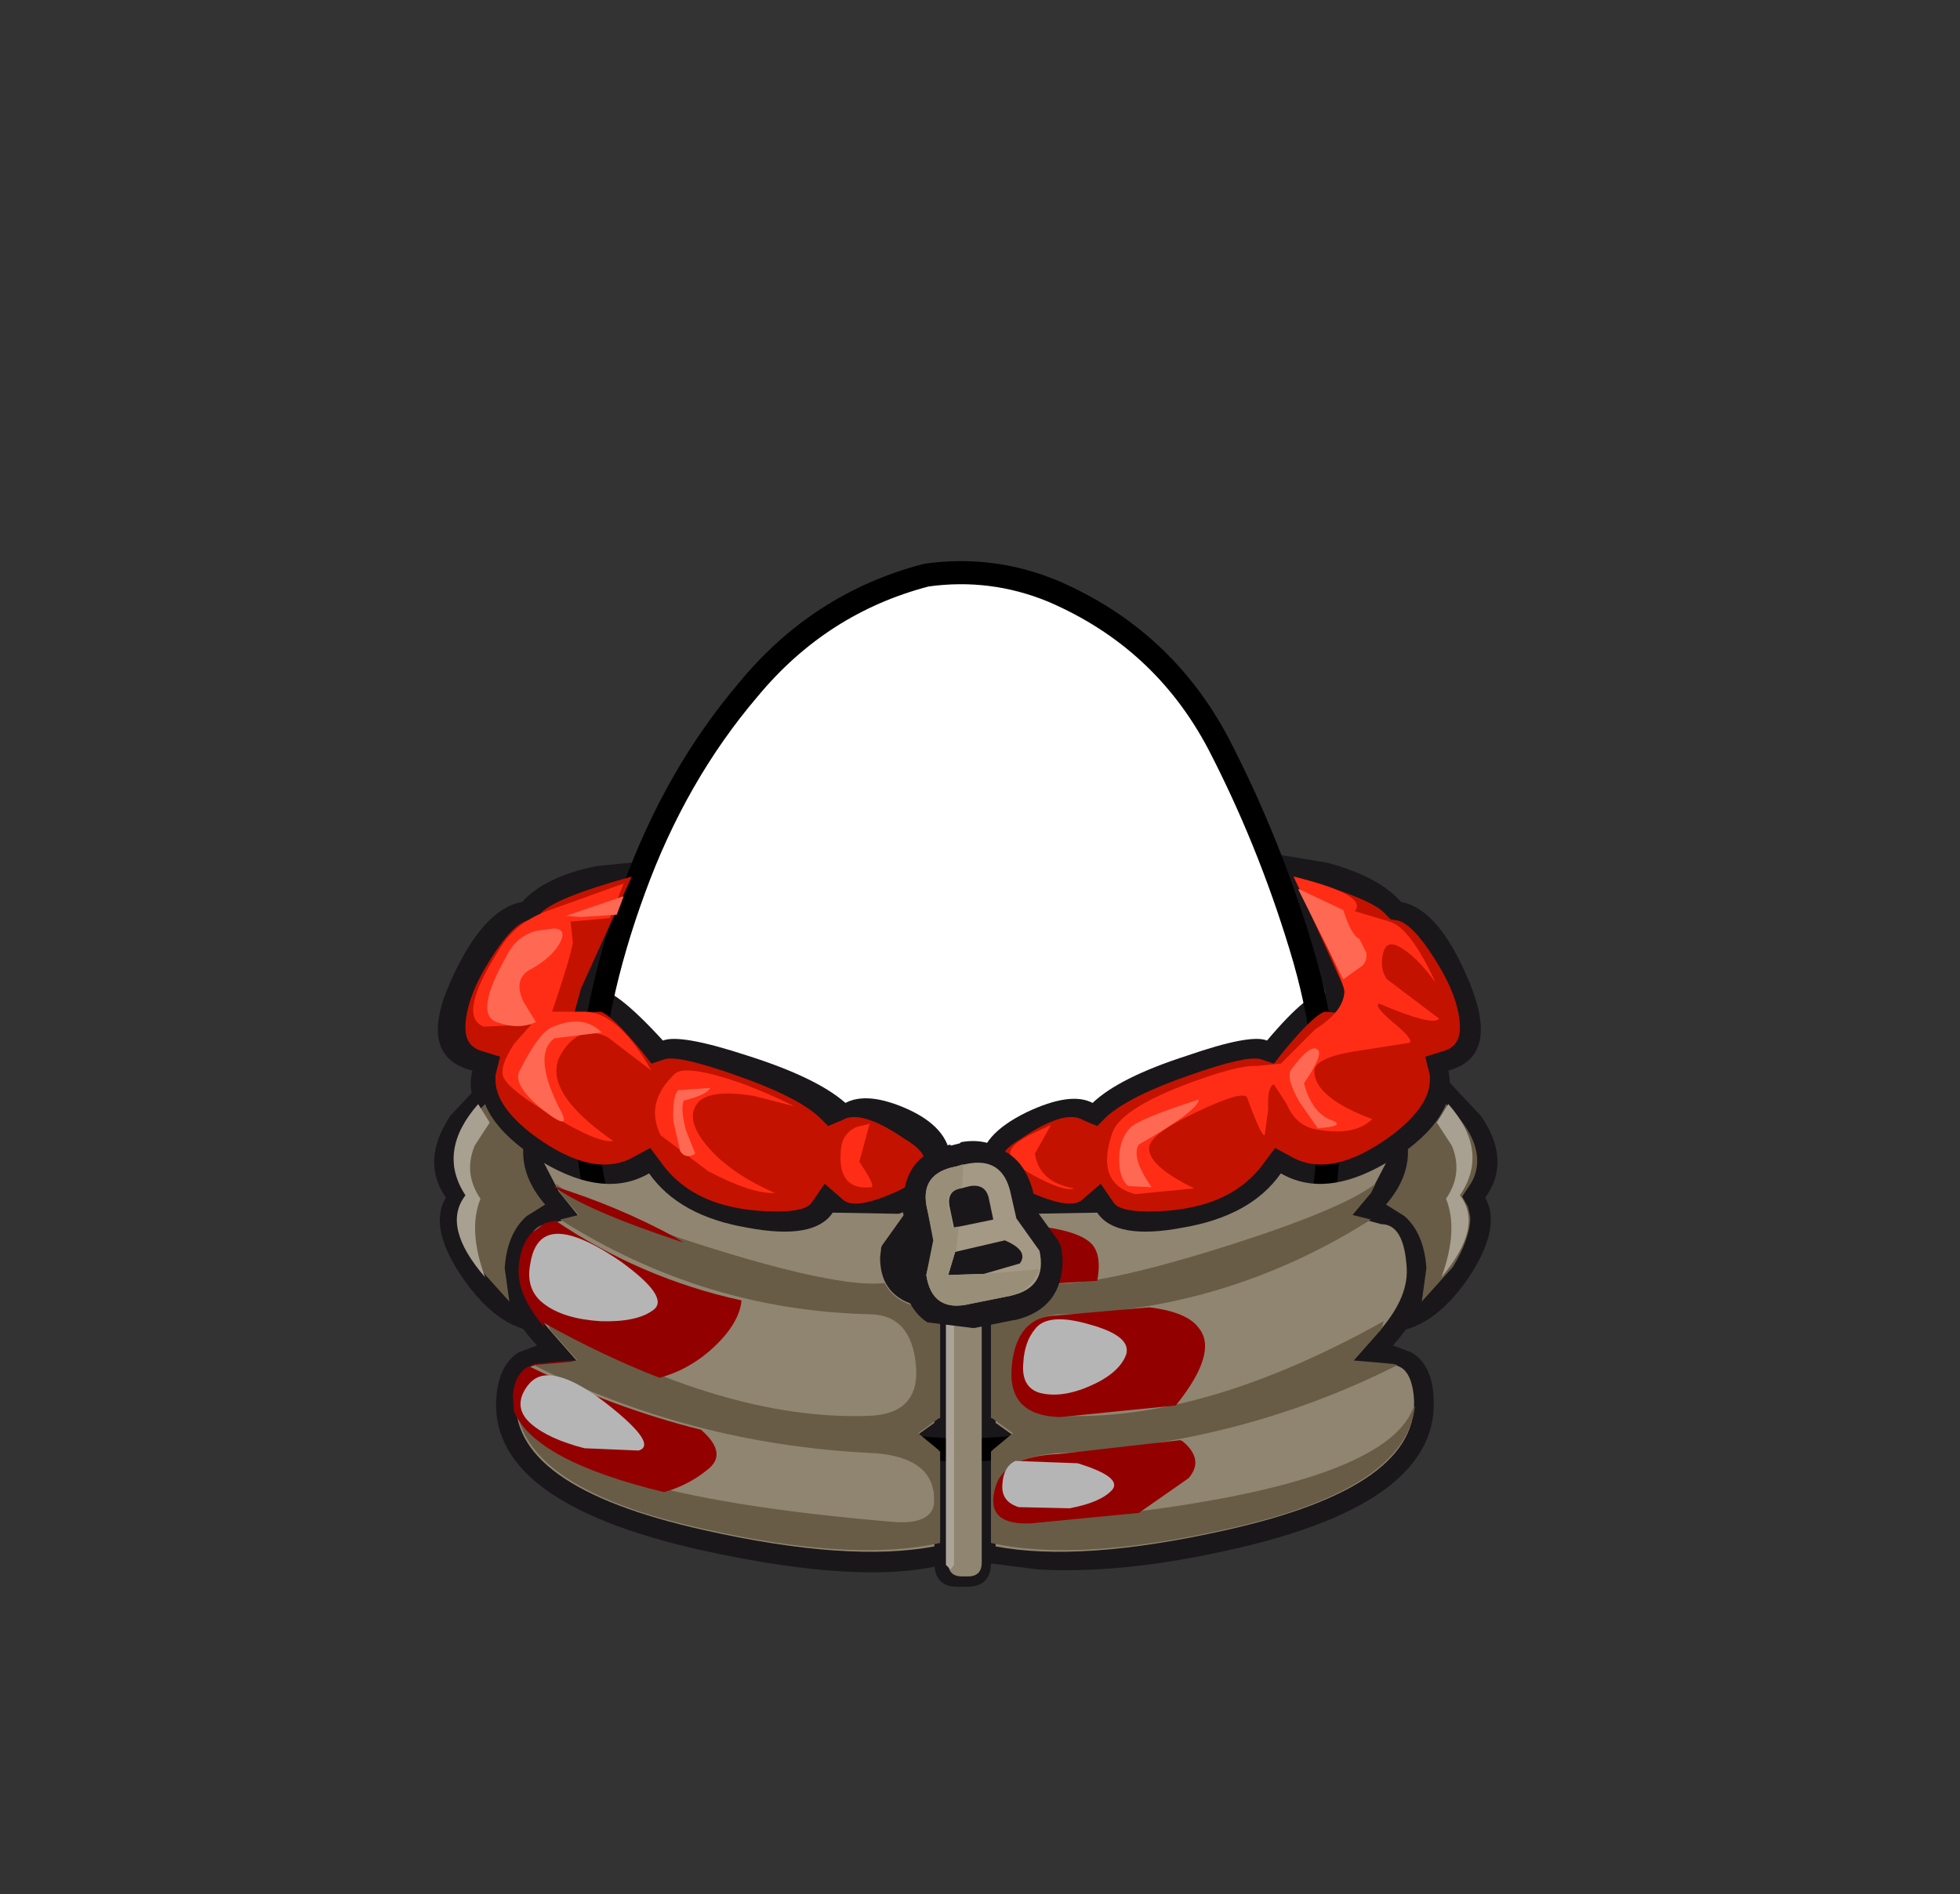 <?xml version="1.0" encoding="UTF-8" standalone="no"?>
<svg xmlns:xlink="http://www.w3.org/1999/xlink" height="82.0px" width="84.85px" xmlns="http://www.w3.org/2000/svg">
  <rect width="100%" height="100%" fill="#333333" stroke="none"/>
  <g transform="matrix(1.0, 0.0, 0.0, 1.0, 37.4, 42.25)">
    <use height="38.0" transform="matrix(1.0, 0.0, 0.0, 1.0, -11.95, -17.45)" width="32.05" xlink:href="#sprite0"/>
    <use height="31.7" transform="matrix(1.0, 0.0, 0.0, 1.0, -18.6, -5.25)" width="46.05" xlink:href="#sprite1"/>
    <use height="38.95" transform="matrix(1.0, 0.0, 0.0, 1.0, -12.45, -17.95)" width="33.05" xlink:href="#sprite2"/>
    <use height="17.9" transform="matrix(-1.0, 0.0, 0.0, 1.0, 5.1, 8.1)" width="20.15" xlink:href="#sprite3"/>
    <use height="17.9" transform="matrix(1.0, 0.0, 0.0, 1.0, 3.65, 8.1)" width="20.15" xlink:href="#sprite3"/>
    <use height="19.3" transform="matrix(1.0, 0.0, 0.0, 1.0, 5.5, 5.55)" width="21.05" xlink:href="#sprite4"/>
    <use height="19.3" transform="matrix(-1.0, 0.0, 0.0, 1.0, 3.3, 5.55)" width="21.05" xlink:href="#sprite4"/>
    <use height="14.6" transform="matrix(1.0, 0.0, 0.0, 1.0, -15.2, 9.1)" width="29.95" xlink:href="#sprite5"/>
    <use height="14.5" transform="matrix(1.0, 0.0, 0.0, 1.0, -17.25, -4.3)" width="43.05" xlink:href="#sprite6"/>
    <use height="13.75" transform="matrix(1.0, 0.0, 0.0, 1.0, -16.9, -4.3)" width="41.8" xlink:href="#sprite8"/>
    <use height="10.95" transform="matrix(1.0, 0.0, 0.0, 1.0, 3.55, 14.75)" width="0.35" xlink:href="#sprite9"/>
    <use height="12.9" transform="matrix(1.0, 0.0, 0.0, 1.0, -16.3, -3.75)" width="38.05" xlink:href="#sprite10"/>
    <use height="11.9" transform="matrix(1.0, 0.0, 0.0, 1.0, -14.85, 11.15)" width="26.25" xlink:href="#sprite11"/>
    <use height="7.5" transform="matrix(1.0, 0.0, 0.0, 1.0, -17.75, 5.55)" width="44.1" xlink:href="#sprite12"/>
    <use height="8.1" transform="matrix(1.0, 0.0, 0.0, 1.0, 1.65, 7.15)" width="6.95" xlink:href="#sprite13"/>
    <use height="6.2" transform="matrix(1.0, 0.0, 0.0, 1.0, 2.65, 8.1)" width="5.0" xlink:href="#sprite14"/>
    <use height="6.15" transform="matrix(1.0, 0.0, 0.0, 1.0, 2.65, 8.15)" width="4.95" xlink:href="#sprite15"/>
  </g>
  <defs>
    <g id="sprite0" transform="matrix(1.0, 0.0, 0.0, 1.0, -0.05, 0.0)">
      <use height="38.0" transform="matrix(1.0, 0.0, 0.0, 1.0, 0.05, 0.0)" width="32.05" xlink:href="#shape0"/>
    </g>
    <g id="shape0" transform="matrix(1.0, 0.0, 0.0, 1.0, -0.05, 0.0)">
      <path d="M27.35 7.4 Q29.5 11.55 30.9 16.15 32.35 20.85 32.05 25.65 31.7 30.6 27.85 33.75 24.05 36.95 19.1 37.8 L16.5 38.0 Q12.9 38.0 9.45 36.85 4.8 35.25 2.35 31.35 -0.2 27.4 0.05 23.0 0.25 18.6 2.05 13.7 3.85 8.75 7.0 5.05 10.1 1.3 14.7 0.1 L16.5 0.0 Q18.4 0.05 20.2 0.8 24.95 2.85 27.35 7.4" fill="#ffffff" fill-rule="evenodd" stroke="none"/>
    </g>
    <g id="sprite1" transform="matrix(1.0, 0.0, 0.0, 1.0, 23.0, 15.85)">
      <use height="31.7" transform="matrix(1.0, 0.0, 0.0, 1.0, -23.0, -15.85)" width="46.05" xlink:href="#shape1"/>
    </g>
    <g id="shape1" transform="matrix(1.0, 0.0, 0.0, 1.0, 23.0, 15.85)">
      <path d="M1.8 1.6 L1.6 1.35 -0.15 1.75 -0.25 1.95 1.8 1.6 M1.45 -2.65 Q2.15 -2.25 2.4 -1.3 L2.6 -0.3 3.6 1.1 3.65 1.2 3.7 1.65 Q3.7 3.35 2.0 3.75 L0.25 4.1 Q-1.8 4.55 -2.25 2.45 L-2.25 2.35 -1.9 0.85 -2.2 -0.35 -2.2 -0.75 Q-2.2 -2.5 -0.55 -2.85 L-0.15 -2.95 Q0.75 -3.1 1.45 -2.65" fill="#1a171b" fill-rule="evenodd" stroke="none"/>
      <path d="M10.15 -5.2 Q17.3 -6.8 18.4 -5.15 19.95 -2.75 18.2 -0.7 L19.0 -0.2 Q19.85 0.55 19.95 2.05 20.05 3.7 18.5 5.4 L19.3 5.7 Q20.15 6.2 20.25 7.5 20.7 12.2 11.45 14.25 6.8 15.3 3.15 15.1 L0.4 14.75 Q-1.4 13.85 -1.1 12.05 -0.85 10.45 0.6 9.3 -1.0 8.1 -1.05 6.2 -1.1 4.35 0.35 3.2 -1.55 1.5 -0.5 -0.45 0.3 -1.95 2.0 -2.75 4.8 -3.95 10.15 -5.2" fill="#1a171b" fill-rule="evenodd" stroke="none"/>
      <path d="M1.1 -1.0 L1.1 14.8 Q1.1 15.85 0.05 15.85 -0.95 15.85 -0.95 14.8 L-0.95 -1.0 Q-0.95 -2.05 0.05 -2.05 1.1 -2.05 1.1 -1.0" fill="#1a171b" fill-rule="evenodd" stroke="none"/>
      <path d="M-0.35 -2.05 Q0.7 -2.05 0.7 -1.0 L0.7 14.8 Q0.7 15.85 -0.35 15.85 -1.35 15.85 -1.35 14.8 L-1.35 -1.0 Q-1.35 -2.05 -0.35 -2.05" fill="#1a171b" fill-rule="evenodd" stroke="none"/>
      <path d="M20.75 -6.2 L22.3 -4.55 Q23.65 -2.6 22.5 -1.0 23.25 0.35 21.65 2.65 19.95 5.0 17.95 4.8 15.95 4.6 14.9 0.7 13.8 -3.1 15.2 -3.9 L20.75 -6.2" fill="#1a171b" fill-rule="evenodd" stroke="none"/>
      <path d="M-20.75 -6.2 L-15.2 -3.9 Q-13.8 -3.1 -14.9 0.7 -15.95 4.6 -17.95 4.8 -19.95 5.0 -21.65 2.65 -23.3 0.35 -22.5 -1.0 -23.6 -2.6 -22.3 -4.55 L-20.75 -6.2" fill="#1a171b" fill-rule="evenodd" stroke="none"/>
      <path d="M-10.25 -5.2 Q-4.8 -3.95 -2.05 -2.75 -0.35 -1.95 0.45 -0.45 1.5 1.5 -0.4 3.2 1.05 4.35 1.0 6.2 0.95 8.1 -0.65 9.3 0.8 10.45 1.05 12.05 1.35 13.85 -0.45 14.75 -4.05 15.9 -11.5 14.25 -20.8 12.15 -20.3 7.5 -20.15 6.2 -19.35 5.7 L-18.55 5.4 Q-20.15 3.7 -20.05 2.05 -19.95 0.55 -19.1 -0.2 L-18.25 -0.7 Q-20.05 -2.75 -18.45 -5.15 -17.4 -6.8 -10.25 -5.2" fill="#1a171b" fill-rule="evenodd" stroke="none"/>
      <path d="M18.85 -13.8 Q20.5 -13.5 21.8 -10.35 23.15 -7.1 20.9 -6.5 21.35 -4.5 18.5 -2.7 15.65 -0.9 13.65 -2.05 12.35 -0.2 9.4 0.3 6.5 0.85 5.7 -0.35 L2.85 -0.3 Q0.7 -1.1 0.65 -2.4 0.6 -3.7 2.65 -4.7 4.55 -5.6 5.5 -5.1 6.65 -6.2 9.6 -7.15 12.35 -8.1 13.05 -7.8 14.95 -10.05 15.6 -9.85 L13.55 -15.85 15.65 -15.5 Q17.9 -14.9 18.85 -13.8" fill="#1a171b" fill-rule="evenodd" stroke="none"/>
      <path d="M-21.35 -6.5 Q-23.75 -7.1 -22.3 -10.35 -20.9 -13.5 -19.2 -13.8 -18.2 -14.9 -16.0 -15.35 L-14.05 -15.55 -16.0 -10.0 Q-15.3 -10.2 -13.1 -7.8 -12.35 -8.1 -9.45 -7.15 -6.45 -6.2 -5.2 -5.1 -4.25 -5.6 -2.55 -4.85 -0.75 -4.05 -0.65 -2.7 -0.55 -1.35 -2.6 -0.45 L-5.4 -0.35 Q-6.25 0.85 -9.25 0.3 -12.4 -0.2 -13.75 -2.05 -15.85 -0.9 -18.85 -2.7 -21.85 -4.5 -21.35 -6.5" fill="#1a171b" fill-rule="evenodd" stroke="none"/>
    </g>
    <g id="sprite2" transform="matrix(1.0, 0.0, 0.0, 1.0, 0.45, 0.5)">
      <use height="38.95" transform="matrix(1.0, 0.0, 0.0, 1.0, -0.45, -0.5)" width="33.05" xlink:href="#shape2"/>
    </g>
    <g id="shape2" transform="matrix(1.0, 0.0, 0.0, 1.0, 0.45, 0.5)">
      <path d="M27.35 7.4 Q24.95 2.85 20.2 0.8 17.55 -0.3 14.7 0.1 10.1 1.3 7.0 5.05 3.85 8.75 2.05 13.7 0.25 18.6 0.05 23.0 -0.2 27.4 2.35 31.35 4.8 35.25 9.45 36.85 14.1 38.4 19.1 37.8 24.05 36.95 27.85 33.75 31.7 30.6 32.05 25.65 32.35 20.85 30.9 16.15 29.5 11.55 27.35 7.4 Z" fill="none" stroke="#000000" stroke-linecap="round" stroke-linejoin="round" stroke-width="1.0"/>
    </g>
    <g id="sprite3" transform="matrix(1.0, 0.0, 0.0, 1.0, 10.3, 8.4)">
      <use height="17.9" transform="matrix(1.0, 0.0, 0.0, 1.0, -10.3, -8.4)" width="20.15" xlink:href="#shape3"/>
    </g>
    <g id="shape3" transform="matrix(1.0, 0.0, 0.0, 1.0, 10.3, 8.4)">
      <path d="M8.45 -5.75 Q9.45 -5.75 9.55 -3.8 9.6 -2.5 8.3 -1.05 L7.2 0.2 8.9 0.35 Q9.7 0.35 9.85 1.65 10.25 5.6 1.7 7.5 -4.55 8.9 -8.25 8.2 L-8.25 3.95 -7.55 3.35 -8.25 2.85 -8.25 -2.05 -7.6 -2.2 Q-5.9 -2.6 -5.9 -4.3 L-5.95 -4.75 -6.0 -4.85 -7.0 -6.25 -7.0 -6.3 -6.7 -6.2 -3.85 -6.25 Q-3.05 -5.05 -0.15 -5.6 2.8 -6.1 4.1 -7.95 6.0 -6.85 8.65 -8.4 L8.0 -7.15 7.15 -6.1 8.45 -5.75 M-9.1 -1.9 L-9.1 8.9 Q-9.1 9.5 -9.7 9.5 -10.3 9.5 -10.3 8.9 L-10.3 -1.8 -9.35 -1.85 -9.1 -1.9" fill="#908570" fill-rule="evenodd" stroke="none"/>
    </g>
    <g id="sprite4" transform="matrix(1.0, 0.0, 0.0, 1.0, 10.5, 9.65)">
      <use height="19.3" transform="matrix(1.0, 0.0, 0.0, 1.0, -10.5, -9.65)" width="21.05" xlink:href="#shape4"/>
    </g>
    <g id="shape4" transform="matrix(1.0, 0.0, 0.0, 1.0, 10.5, 9.65)">
      <path d="M7.55 -7.7 Q8.8 -8.65 9.2 -9.65 10.55 -8.35 10.55 -7.2 10.55 -6.6 10.2 -6.1 L9.9 -5.65 10.15 -5.2 10.25 -4.75 Q10.25 -3.85 9.5 -2.6 L8.15 -1.1 8.35 -2.55 Q8.25 -4.05 7.4 -4.8 L6.6 -5.3 Q7.6 -6.45 7.55 -7.7" fill="#685c46" fill-rule="evenodd" stroke="none"/>
      <path d="M-1.45 -3.15 Q4.5 -4.95 6.15 -6.2 L5.95 -5.8 5.15 -4.85 5.95 -4.65 Q-0.3 -0.7 -7.5 -0.55 -9.25 -0.5 -9.45 1.65 -9.65 3.8 -7.35 3.85 -1.2 4.05 6.5 -0.25 L6.4 0.1 5.2 1.45 6.9 1.6 7.1 1.65 Q0.35 5.05 -7.4 5.45 -9.9 5.55 -10.2 7.05 -10.55 8.55 -8.6 8.45 6.5 7.2 7.8 3.45 L7.85 3.45 Q7.45 7.05 -0.3 8.75 -6.75 10.2 -10.5 9.35 L-10.5 5.4 -10.4 5.3 -9.55 4.6 -10.45 3.95 -10.5 3.95 -10.5 -0.65 -9.6 -0.85 Q-8.5 -1.1 -8.1 -1.9 -6.3 -1.7 -1.45 -3.15" fill="#685c46" fill-rule="evenodd" stroke="none"/>
    </g>
    <g id="sprite5" transform="matrix(1.0, 0.0, 0.0, 1.0, 15.0, 7.3)">
      <use height="14.6" transform="matrix(1.0, 0.0, 0.0, 1.0, -15.0, -7.3)" width="29.95" xlink:href="#shape5"/>
    </g>
    <g id="shape5" transform="matrix(1.0, 0.0, 0.0, 1.0, 15.0, 7.3)">
      <path d="M-13.15 -5.8 Q-9.45 -3.3 -5.1 -2.35 -5.15 -1.65 -5.8 -0.85 -7.0 0.55 -8.65 1.0 -11.1 0.05 -13.7 -1.4 L-13.6 -1.15 Q-14.8 -2.55 -14.75 -3.7 -14.7 -4.75 -14.15 -5.3 L-13.6 -5.7 -13.15 -5.8 M-6.85 3.25 Q-5.65 4.3 -6.6 5.0 -7.4 5.65 -8.45 5.95 -14.05 4.6 -14.95 2.45 L-15.0 1.75 Q-14.9 0.8 -14.3 0.5 -10.65 2.3 -6.85 3.25 M-8.0 -5.1 L-7.6 -4.85 Q-11.85 -6.25 -13.25 -7.3 -10.5 -6.45 -8.0 -5.1 M-14.3 0.5 L-14.05 0.4 -12.45 0.25 -12.4 0.3 -14.1 0.45 -14.3 0.5" fill="#930000" fill-rule="evenodd" stroke="none"/>
      <path d="M10.1 -4.75 Q10.5 -4.25 10.3 -3.2 L7.9 -3.05 8.15 -4.15 8.1 -4.6 8.05 -4.7 7.4 -5.6 Q9.55 -5.4 10.1 -4.75 M14.0 3.75 Q14.95 4.55 14.25 5.35 L12.1 6.85 7.45 7.3 Q5.5 7.4 5.85 5.9 6.15 4.4 8.65 4.3 L13.9 3.7 14.0 3.75 M12.55 -2.05 Q14.2 -1.85 14.7 -1.15 15.55 -0.1 13.7 2.2 L8.7 2.7 Q6.4 2.65 6.6 0.5 6.8 -1.65 8.55 -1.7 L12.55 -2.05" fill="#930000" fill-rule="evenodd" stroke="none"/>
    </g>
    <g id="sprite6" transform="matrix(1.0, 0.0, 0.0, 1.0, 21.65, 13.95)">
      <use height="14.5" transform="matrix(1.0, 0.0, 0.0, 1.0, 1.5, -13.95)" width="19.9" xlink:href="#sprite7"/>
      <use height="14.5" transform="matrix(-1.0, 0.0, 0.0, 1.0, -1.75, -13.95)" width="19.9" xlink:href="#sprite7"/>
    </g>
    <g id="sprite7" transform="matrix(1.0, 0.0, 0.0, 1.0, 9.95, 7.25)">
      <use height="14.5" transform="matrix(1.0, 0.0, 0.0, 1.0, -9.95, -7.25)" width="19.9" xlink:href="#shape6"/>
    </g>
    <g id="shape6" transform="matrix(1.0, 0.0, 0.0, 1.0, 9.95, 7.25)">
      <path d="M9.95 -0.8 L9.95 -0.7 Q9.95 0.1 9.25 0.3 L8.45 0.55 8.65 1.35 8.65 1.55 Q8.65 2.7 7.0 3.95 4.35 5.9 2.6 4.85 L1.95 4.5 1.5 5.1 Q0.0 7.25 -3.55 7.25 -4.8 7.25 -5.05 6.85 L-5.6 6.05 -6.35 6.7 Q-6.85 7.25 -8.8 6.35 -9.95 5.8 -9.95 5.2 -10.0 4.65 -9.05 4.1 -7.15 2.8 -6.35 3.3 L-5.75 3.55 -5.35 3.15 Q-4.35 2.25 -1.75 1.35 0.65 0.5 1.3 0.65 L1.9 0.85 2.25 0.4 Q3.6 -1.25 4.1 -1.4 L5.25 -1.3 4.95 -2.4 2.75 -7.25 Q6.2 -6.3 6.75 -5.6 L6.95 -5.4 7.25 -5.35 Q7.9 -5.2 8.85 -3.7 9.9 -2.05 9.95 -0.8" fill="#c41200" fill-rule="evenodd" stroke="none"/>
    </g>
    <g id="sprite8" transform="matrix(1.0, 0.0, 0.0, 1.0, 20.9, 6.95)">
      <use height="13.75" transform="matrix(1.0, 0.0, 0.0, 1.0, -20.9, -6.95)" width="41.8" xlink:href="#shape7"/>
    </g>
    <g id="shape7" transform="matrix(1.0, 0.0, 0.0, 1.0, 20.9, 6.95)">
      <path d="M-17.6 -5.5 L-14.4 -6.65 -15.0 -5.15 -16.7 -5.0 -16.6 -4.1 Q-16.7 -3.45 -17.5 -1.1 L-16.1 -1.1 Q-14.65 -1.1 -13.2 1.45 L-15.1 0.0 Q-16.35 -0.6 -17.15 0.8 -17.95 2.35 -14.85 4.5 -15.5 4.6 -17.4 3.45 -19.3 2.35 -19.6 1.75 -19.8 1.3 -19.15 0.3 L-18.4 -0.55 -20.45 -0.45 Q-21.65 -0.9 -19.75 -3.85 -19.05 -5.0 -17.6 -5.5" fill="#ff2d15" fill-rule="evenodd" stroke="none"/>
      <path d="M-7.0 3.0 L-8.75 2.55 Q-10.6 2.25 -11.15 2.8 -11.8 3.5 -10.8 4.7 -9.8 5.9 -7.85 6.75 -8.85 6.8 -10.75 5.8 L-12.8 4.25 Q-13.5 2.85 -12.2 1.6 -11.75 1.15 -9.3 2.0 -8.1 2.45 -7.0 3.0" fill="#ff2d15" fill-rule="evenodd" stroke="none"/>
      <path d="M-4.35 3.9 L-3.75 3.75 -4.2 5.4 Q-3.45 6.5 -3.7 6.5 -5.15 6.65 -5.0 4.9 -4.95 4.2 -4.35 3.9" fill="#ff2d15" fill-rule="evenodd" stroke="none"/>
      <path d="M3.15 4.25 L4.1 3.8 3.4 5.05 Q3.6 6.3 5.1 6.55 4.75 6.7 3.65 6.15 2.55 5.6 2.35 5.15 2.2 4.75 3.15 4.25" fill="#ff2d15" fill-rule="evenodd" stroke="none"/>
      <path d="M16.8 -1.95 Q16.8 -2.5 14.6 -6.95 17.85 -6.15 17.25 -5.45 L18.75 -5.0 Q19.65 -4.75 20.75 -2.35 19.9 -3.55 19.1 -3.95 18.55 -4.2 18.45 -3.5 18.35 -2.9 18.65 -2.5 L20.9 -0.8 Q20.65 -0.45 18.3 -1.45 18.05 -1.35 18.95 -0.6 19.85 0.15 19.6 0.25 L17.35 0.6 Q15.4 0.9 15.5 1.55 15.6 2.65 18.0 3.55 17.25 4.3 15.6 4.0 14.7 3.85 14.3 2.9 L13.75 2.05 Q13.45 2.15 13.5 3.15 L13.35 4.25 Q13.2 4.3 12.6 2.65 12.5 2.25 10.5 3.2 8.45 4.15 8.35 4.75 8.25 5.55 10.3 6.55 L7.75 6.8 Q6.0 6.35 6.75 4.15 7.1 3.15 9.8 2.1 12.15 1.2 13.0 1.25 L14.05 1.15 15.55 -0.35 Q16.75 -1.1 16.8 -1.95" fill="#ff2d15" fill-rule="evenodd" stroke="none"/>
    </g>
    <g id="sprite9" transform="matrix(1.0, 0.0, 0.0, 1.0, 0.5, -5.05)">
      <use height="10.95" transform="matrix(1.0, 0.0, 0.0, 1.0, -0.5, 5.05)" width="0.35" xlink:href="#shape8"/>
    </g>
    <g id="shape8" transform="matrix(1.0, 0.0, 0.0, 1.0, 0.5, -5.05)">
      <path d="M-0.15 5.1 L-0.15 15.8 -0.3 16.0 -0.5 15.8 -0.5 5.05 -0.15 5.1" fill="#aca499" fill-rule="evenodd" stroke="none"/>
    </g>
    <g id="sprite10" transform="matrix(1.0, 0.0, 0.0, 1.0, 19.0, 6.65)">
      <use height="12.9" transform="matrix(1.0, 0.0, 0.0, 1.0, -19.0, -6.65)" width="38.05" xlink:href="#shape9"/>
    </g>
    <g id="shape9" transform="matrix(1.0, 0.0, 0.0, 1.0, 19.0, 6.65)">
      <path d="M-16.15 -4.95 Q-15.55 -4.95 -15.85 -4.35 -16.2 -3.7 -17.1 -3.2 -17.9 -2.8 -17.45 -1.8 L-16.9 -0.9 Q-17.65 -0.55 -18.6 -0.9 -19.6 -1.25 -18.15 -3.8 -17.75 -4.6 -16.9 -4.85 L-16.15 -4.95" fill="#ff6953" fill-rule="evenodd" stroke="none"/>
      <path d="M-14.05 -0.45 L-16.1 -0.2 Q-17.05 0.5 -15.9 2.8 -15.25 3.95 -16.6 2.9 -17.95 1.8 -17.6 1.2 -16.75 -0.5 -16.15 -0.7 -14.85 -1.25 -14.05 -0.45" fill="#ff6953" fill-rule="evenodd" stroke="none"/>
      <path d="M-13.1 -6.35 L-13.4 -5.55 -14.95 -5.45 -15.6 -5.5 -13.1 -6.35" fill="#ff6953" fill-rule="evenodd" stroke="none"/>
      <path d="M-9.35 1.95 Q-9.5 2.25 -10.5 2.5 -10.65 2.85 -10.4 3.8 L-10.0 4.8 Q-10.4 5.05 -10.65 4.7 L-10.95 3.4 Q-11.0 2.35 -10.75 2.05 L-9.35 1.95" fill="#ff6953" fill-rule="evenodd" stroke="none"/>
      <path d="M8.8 3.7 Q9.15 3.3 11.8 2.45 11.75 2.95 9.2 4.4 8.85 4.95 9.75 6.25 L8.75 6.2 Q8.35 5.9 8.35 5.05 8.35 4.2 8.8 3.7" fill="#ff6953" fill-rule="evenodd" stroke="none"/>
      <path d="M16.95 0.3 Q17.2 0.5 16.35 1.75 16.7 3.05 17.55 3.35 18.2 3.6 16.95 3.7 L16.15 2.55 Q15.55 1.5 15.8 1.15 16.65 0.0 16.95 0.3" fill="#ff6953" fill-rule="evenodd" stroke="none"/>
      <path d="M16.1 -6.65 L16.15 -6.65 18.05 -5.75 Q18.4 -4.65 18.75 -4.5 L19.05 -3.9 Q19.1 -3.45 18.75 -3.25 L18.05 -2.75 16.1 -6.65" fill="#ff6953" fill-rule="evenodd" stroke="none"/>
    </g>
    <g id="sprite11" transform="matrix(1.0, 0.0, 0.0, 1.0, 13.15, 6.0)">
      <use height="11.9" transform="matrix(1.0, 0.0, 0.0, 1.0, -13.15, -6.0)" width="26.25" xlink:href="#shape10"/>
    </g>
    <g id="shape10" transform="matrix(1.0, 0.0, 0.0, 1.0, 13.15, 6.0)">
      <path d="M-12.0 -5.9 Q-11.05 -6.3 -8.85 -4.8 -6.7 -3.25 -7.4 -2.7 -8.1 -2.15 -9.7 -2.2 -11.3 -2.3 -12.15 -2.95 -12.95 -3.55 -12.75 -4.65 -12.6 -5.65 -12.0 -5.9" fill="#b6b5b6" fill-rule="evenodd" stroke="none"/>
      <path d="M-12.1 0.15 Q-11.05 0.05 -9.15 1.6 -7.25 3.15 -8.05 3.4 L-10.4 3.3 Q-11.95 2.9 -12.7 2.25 -13.4 1.65 -13.05 0.9 -12.7 0.2 -12.1 0.15" fill="#b6b5b6" fill-rule="evenodd" stroke="none"/>
      <path d="M9.1 -1.85 Q9.65 -2.6 11.5 -2.05 13.3 -1.55 13.05 -0.75 12.75 0.05 11.5 0.6 10.25 1.15 9.3 0.9 8.5 0.65 8.6 -0.4 8.65 -1.3 9.1 -1.85" fill="#b6b5b6" fill-rule="evenodd" stroke="none"/>
      <path d="M8.25 3.85 L10.95 3.95 Q12.9 4.55 12.45 5.1 11.95 5.65 10.6 5.9 L8.4 5.85 Q7.6 5.6 7.7 4.8 7.75 4.1 8.25 3.85" fill="#b6b5b6" fill-rule="evenodd" stroke="none"/>
    </g>
    <g id="sprite12" transform="matrix(1.0, 0.0, 0.0, 1.0, 22.05, 3.75)">
      <use height="7.5" transform="matrix(1.0, 0.0, 0.0, 1.0, -22.05, -3.75)" width="44.1" xlink:href="#shape11"/>
    </g>
    <g id="shape11" transform="matrix(1.0, 0.0, 0.0, 1.0, 22.05, 3.75)">
      <path d="M20.5 -2.95 L21.0 -3.75 Q22.8 -1.7 21.5 0.2 22.55 1.55 20.7 3.75 21.45 1.7 20.9 0.35 21.65 -0.75 21.15 -1.95 L20.5 -2.95" fill="#a8a090" fill-rule="evenodd" stroke="none"/>
      <path d="M-20.5 -2.95 L-21.15 -1.95 Q-21.65 -0.75 -20.9 0.35 -21.45 1.7 -20.7 3.75 -22.6 1.55 -21.55 0.2 -22.8 -1.7 -21.0 -3.75 L-20.5 -2.95" fill="#a8a090" fill-rule="evenodd" stroke="none"/>
    </g>
    <g id="sprite13" transform="matrix(1.0, 0.0, 0.0, 1.0, 3.45, 4.1)">
      <use height="8.1" transform="matrix(1.0, 0.0, 0.0, 1.0, -3.45, -4.1)" width="6.95" xlink:href="#shape12"/>
    </g>
    <g id="shape12" transform="matrix(1.0, 0.0, 0.0, 1.0, 3.45, 4.1)">
      <path d="M2.4 -1.05 L3.3 0.2 3.35 0.3 3.4 0.4 3.45 0.55 3.5 1.0 3.5 1.05 Q3.5 3.15 1.45 3.65 L1.4 3.65 -0.35 4.0 -2.35 3.75 Q-3.15 3.25 -3.45 1.95 L-3.45 1.85 -3.45 1.75 -3.4 1.65 -3.1 0.25 -3.35 -0.8 -3.4 -0.95 -3.4 -1.35 Q-3.4 -3.5 -1.35 -3.95 L-1.35 -3.9 -0.95 -4.0 -0.9 -4.05 Q0.15 -4.25 1.05 -3.65 L1.0 -3.65 Q1.85 -3.2 2.2 -2.0 L2.4 -1.05" fill="#1a171b" fill-rule="evenodd" stroke="none"/>
    </g>
    <g id="sprite14" transform="matrix(1.0, 0.0, 0.0, 1.0, 2.5, 3.1)">
      <use height="6.2" transform="matrix(1.0, 0.0, 0.0, 1.0, -2.5, -3.1)" width="5.0" xlink:href="#shape13"/>
    </g>
    <g id="shape13" transform="matrix(1.0, 0.0, 0.0, 1.0, 2.5, 3.1)">
      <path d="M1.2 -1.8 L1.45 -0.7 2.45 0.7 Q2.8 2.3 1.2 2.65 L-0.55 3.0 Q-2.2 3.4 -2.45 1.75 L-2.1 0.25 -2.4 -1.05 Q-2.8 -2.65 -1.15 -2.95 L-0.75 -3.05 Q0.85 -3.4 1.2 -1.8 M0.25 -1.6 Q0.1 -2.2 -0.55 -2.1 L-0.95 -2.0 Q-1.55 -1.9 -1.45 -1.25 L-1.25 -0.3 0.45 -0.65 0.25 -1.6 M-1.2 0.75 L-1.5 1.75 0.05 1.7 1.6 1.25 Q2.0 0.7 0.95 0.25 L-1.2 0.75" fill="#a49984" fill-rule="evenodd" stroke="none"/>
    </g>
    <g id="sprite15" transform="matrix(1.0, 0.0, 0.0, 1.0, 2.45, 3.05)">
      <use height="6.15" transform="matrix(1.0, 0.0, 0.0, 1.0, -2.45, -3.05)" width="4.95" xlink:href="#shape14"/>
    </g>
    <g id="shape14" transform="matrix(1.0, 0.0, 0.0, 1.0, 2.45, 3.05)">
      <path d="M-0.95 -2.0 Q-1.55 -1.9 -1.45 -1.25 L-1.25 -0.3 -1.0 -0.35 -1.1 0.7 -1.15 0.75 -1.45 1.75 0.15 1.7 2.5 1.5 Q2.15 2.4 1.25 2.65 L-0.5 3.0 Q-2.15 3.4 -2.4 1.75 L-2.1 0.25 -2.35 -1.05 Q-2.75 -2.65 -1.1 -2.95 L-0.8 -3.05 -0.85 -2.0 -0.95 -2.0" fill="#998e78" fill-rule="evenodd" stroke="none"/>
    </g>
  </defs>
</svg>

